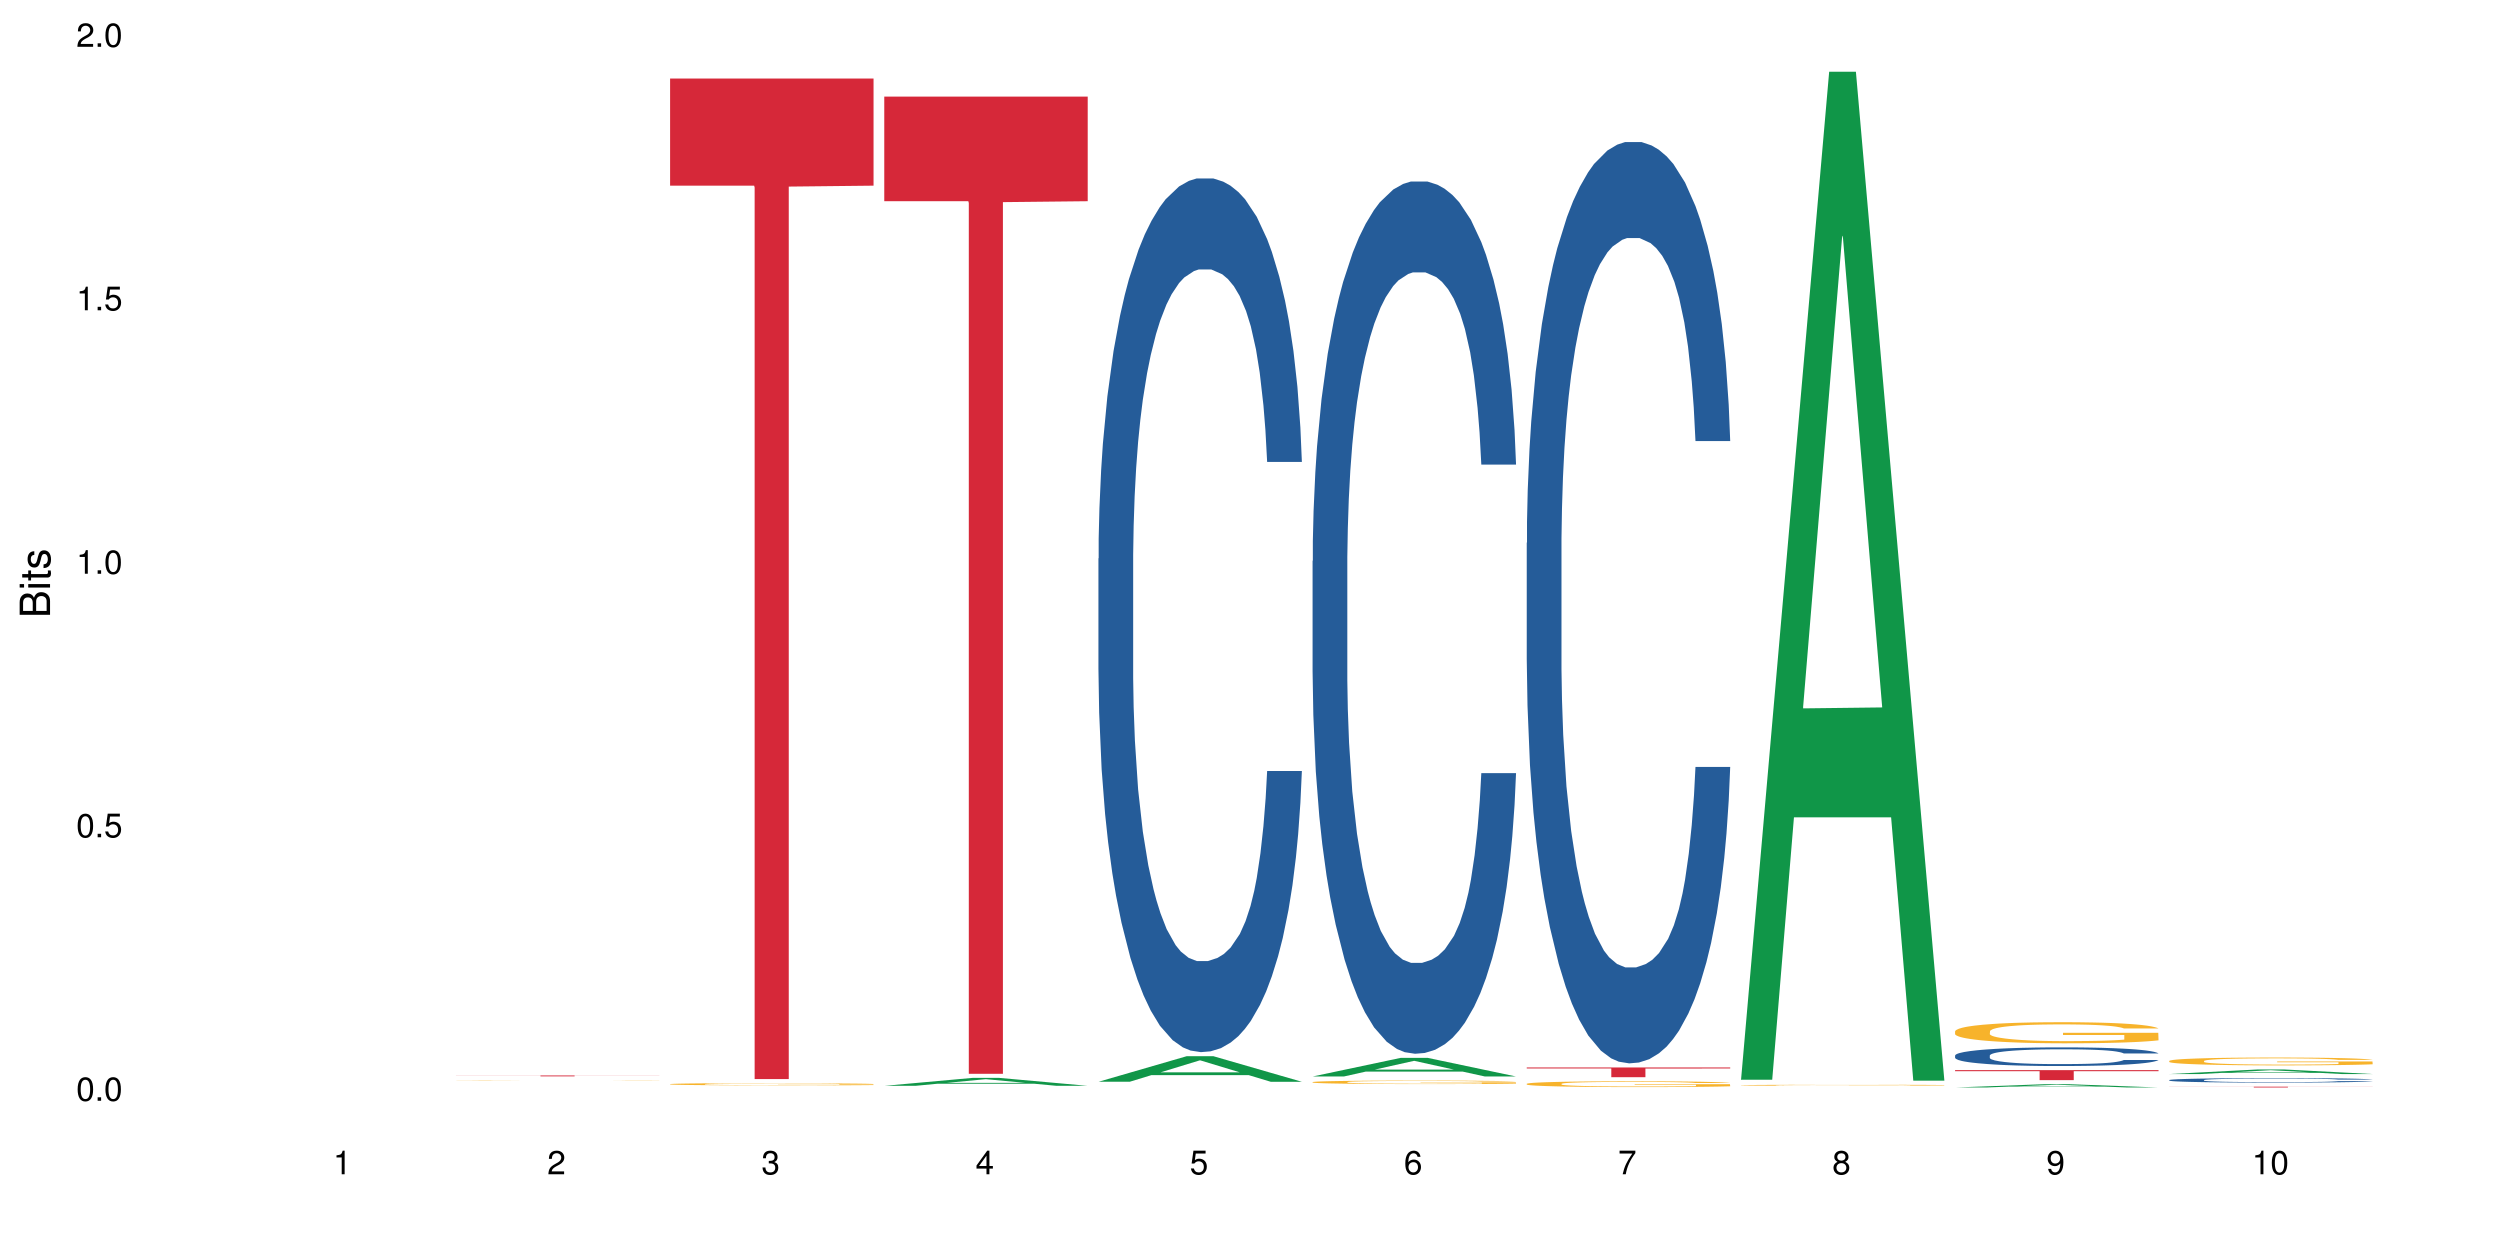 <?xml version="1.0" encoding="UTF-8"?>
<svg xmlns="http://www.w3.org/2000/svg" xmlns:xlink="http://www.w3.org/1999/xlink" width="720pt" height="360pt" viewBox="0 0 720 360" version="1.1">
<defs>
<g>
<symbol overflow="visible" id="glyph0-0">
<path style="stroke:none;" d=""/>
</symbol>
<symbol overflow="visible" id="glyph0-1">
<path style="stroke:none;" d="M 2.641 -6.797 C 2 -6.797 1.422 -6.531 1.078 -6.047 C 0.641 -5.453 0.406 -4.547 0.406 -3.297 C 0.406 -1 1.188 0.219 2.641 0.219 C 4.078 0.219 4.859 -1 4.859 -3.234 C 4.859 -4.562 4.656 -5.438 4.203 -6.047 C 3.844 -6.531 3.281 -6.797 2.641 -6.797 Z M 2.641 -6.047 C 3.547 -6.047 4 -5.125 4 -3.312 C 4 -1.375 3.562 -0.484 2.625 -0.484 C 1.734 -0.484 1.281 -1.422 1.281 -3.281 C 1.281 -5.141 1.734 -6.047 2.641 -6.047 Z M 2.641 -6.047 "/>
</symbol>
<symbol overflow="visible" id="glyph0-2">
<path style="stroke:none;" d="M 1.828 -1 L 0.828 -1 L 0.828 0 L 1.828 0 Z M 1.828 -1 "/>
</symbol>
<symbol overflow="visible" id="glyph0-3">
<path style="stroke:none;" d="M 4.562 -6.797 L 1.062 -6.797 L 0.547 -3.094 L 1.328 -3.094 C 1.719 -3.562 2.047 -3.734 2.578 -3.734 C 3.484 -3.734 4.062 -3.109 4.062 -2.094 C 4.062 -1.125 3.484 -0.531 2.578 -0.531 C 1.828 -0.531 1.375 -0.906 1.188 -1.672 L 0.328 -1.672 C 0.453 -1.109 0.547 -0.844 0.75 -0.594 C 1.125 -0.078 1.828 0.219 2.594 0.219 C 3.969 0.219 4.922 -0.781 4.922 -2.219 C 4.922 -3.562 4.031 -4.484 2.719 -4.484 C 2.25 -4.484 1.859 -4.359 1.469 -4.062 L 1.734 -5.969 L 4.562 -5.969 Z M 4.562 -6.797 "/>
</symbol>
<symbol overflow="visible" id="glyph0-4">
<path style="stroke:none;" d="M 2.484 -4.844 L 2.484 0 L 3.328 0 L 3.328 -6.797 L 2.766 -6.797 C 2.469 -5.75 2.281 -5.609 0.984 -5.453 L 0.984 -4.844 Z M 2.484 -4.844 "/>
</symbol>
<symbol overflow="visible" id="glyph0-5">
<path style="stroke:none;" d="M 4.859 -0.828 L 1.281 -0.828 C 1.359 -1.391 1.672 -1.75 2.5 -2.234 L 3.469 -2.75 C 4.406 -3.266 4.906 -3.969 4.906 -4.812 C 4.906 -5.375 4.672 -5.906 4.266 -6.266 C 3.859 -6.625 3.375 -6.797 2.719 -6.797 C 1.859 -6.797 1.219 -6.5 0.844 -5.922 C 0.609 -5.562 0.5 -5.125 0.484 -4.438 L 1.328 -4.438 C 1.359 -4.906 1.406 -5.188 1.531 -5.406 C 1.75 -5.812 2.188 -6.062 2.703 -6.062 C 3.469 -6.062 4.031 -5.516 4.031 -4.781 C 4.031 -4.25 3.719 -3.797 3.125 -3.438 L 2.234 -2.938 C 0.812 -2.141 0.406 -1.5 0.328 0 L 4.859 0 Z M 4.859 -0.828 "/>
</symbol>
<symbol overflow="visible" id="glyph0-6">
<path style="stroke:none;" d="M 2.125 -3.125 L 2.578 -3.125 C 3.516 -3.125 3.984 -2.703 3.984 -1.891 C 3.984 -1.031 3.469 -0.531 2.578 -0.531 C 1.656 -0.531 1.203 -0.984 1.156 -1.969 L 0.312 -1.969 C 0.344 -1.422 0.438 -1.078 0.609 -0.766 C 0.953 -0.109 1.625 0.219 2.547 0.219 C 3.953 0.219 4.859 -0.609 4.859 -1.906 C 4.859 -2.766 4.516 -3.25 3.703 -3.516 C 4.344 -3.766 4.656 -4.25 4.656 -4.938 C 4.656 -6.109 3.875 -6.797 2.578 -6.797 C 1.203 -6.797 0.484 -6.047 0.453 -4.609 L 1.297 -4.609 C 1.312 -5.016 1.344 -5.25 1.453 -5.453 C 1.641 -5.828 2.062 -6.062 2.594 -6.062 C 3.344 -6.062 3.797 -5.625 3.797 -4.906 C 3.797 -4.422 3.609 -4.141 3.25 -3.984 C 3.016 -3.891 2.719 -3.844 2.125 -3.844 Z M 2.125 -3.125 "/>
</symbol>
<symbol overflow="visible" id="glyph0-7">
<path style="stroke:none;" d="M 3.141 -1.625 L 3.141 0 L 3.984 0 L 3.984 -1.625 L 4.984 -1.625 L 4.984 -2.391 L 3.984 -2.391 L 3.984 -6.797 L 3.359 -6.797 L 0.266 -2.516 L 0.266 -1.625 Z M 3.141 -2.391 L 1 -2.391 L 3.141 -5.359 Z M 3.141 -2.391 "/>
</symbol>
<symbol overflow="visible" id="glyph0-8">
<path style="stroke:none;" d="M 4.781 -5.031 C 4.609 -6.141 3.891 -6.797 2.844 -6.797 C 2.094 -6.797 1.422 -6.438 1.031 -5.828 C 0.609 -5.172 0.406 -4.344 0.406 -3.094 C 0.406 -1.953 0.578 -1.234 0.984 -0.625 C 1.359 -0.078 1.953 0.219 2.703 0.219 C 3.984 0.219 4.922 -0.734 4.922 -2.078 C 4.922 -3.344 4.062 -4.234 2.844 -4.234 C 2.172 -4.234 1.641 -3.969 1.281 -3.469 C 1.281 -5.125 1.828 -6.047 2.797 -6.047 C 3.391 -6.047 3.797 -5.672 3.938 -5.031 Z M 2.734 -3.484 C 3.547 -3.484 4.062 -2.922 4.062 -2 C 4.062 -1.156 3.484 -0.531 2.703 -0.531 C 1.922 -0.531 1.328 -1.188 1.328 -2.047 C 1.328 -2.891 1.906 -3.484 2.734 -3.484 Z M 2.734 -3.484 "/>
</symbol>
<symbol overflow="visible" id="glyph0-9">
<path style="stroke:none;" d="M 4.984 -6.797 L 0.438 -6.797 L 0.438 -5.969 L 4.109 -5.969 C 2.5 -3.656 1.828 -2.234 1.328 0 L 2.219 0 C 2.594 -2.172 3.453 -4.047 4.984 -6.094 Z M 4.984 -6.797 "/>
</symbol>
<symbol overflow="visible" id="glyph0-10">
<path style="stroke:none;" d="M 3.75 -3.578 C 4.453 -4 4.688 -4.344 4.688 -4.984 C 4.688 -6.047 3.844 -6.797 2.641 -6.797 C 1.438 -6.797 0.594 -6.047 0.594 -4.984 C 0.594 -4.359 0.828 -4.016 1.516 -3.578 C 0.734 -3.203 0.359 -2.641 0.359 -1.891 C 0.359 -0.641 1.297 0.219 2.641 0.219 C 3.984 0.219 4.922 -0.641 4.922 -1.875 C 4.922 -2.641 4.531 -3.203 3.75 -3.578 Z M 2.641 -6.047 C 3.359 -6.047 3.812 -5.625 3.812 -4.969 C 3.812 -4.344 3.344 -3.922 2.641 -3.922 C 1.922 -3.922 1.453 -4.344 1.453 -4.984 C 1.453 -5.625 1.922 -6.047 2.641 -6.047 Z M 2.641 -3.203 C 3.484 -3.203 4.062 -2.672 4.062 -1.875 C 4.062 -1.062 3.484 -0.531 2.625 -0.531 C 1.797 -0.531 1.219 -1.078 1.219 -1.875 C 1.219 -2.672 1.797 -3.203 2.641 -3.203 Z M 2.641 -3.203 "/>
</symbol>
<symbol overflow="visible" id="glyph0-11">
<path style="stroke:none;" d="M 0.516 -1.547 C 0.672 -0.438 1.406 0.219 2.438 0.219 C 3.188 0.219 3.859 -0.141 4.266 -0.75 C 4.688 -1.406 4.891 -2.25 4.891 -3.484 C 4.891 -4.625 4.703 -5.359 4.312 -5.953 C 3.938 -6.5 3.344 -6.797 2.594 -6.797 C 1.297 -6.797 0.359 -5.844 0.359 -4.516 C 0.359 -3.25 1.234 -2.344 2.453 -2.344 C 3.094 -2.344 3.562 -2.578 4.016 -3.109 C 4 -1.453 3.469 -0.531 2.5 -0.531 C 1.906 -0.531 1.484 -0.906 1.359 -1.547 Z M 2.578 -6.062 C 3.375 -6.062 3.969 -5.406 3.969 -4.531 C 3.969 -3.688 3.375 -3.094 2.547 -3.094 C 1.734 -3.094 1.234 -3.672 1.234 -4.578 C 1.234 -5.438 1.797 -6.062 2.578 -6.062 Z M 2.578 -6.062 "/>
</symbol>
<symbol overflow="visible" id="glyph1-0">
<path style="stroke:none;" d=""/>
</symbol>
<symbol overflow="visible" id="glyph1-1">
<path style="stroke:none;" d="M 0 -0.953 L 0 -4.891 C 0 -5.719 -0.234 -6.344 -0.734 -6.797 C -1.188 -7.234 -1.812 -7.469 -2.5 -7.469 C -3.547 -7.469 -4.188 -7 -4.625 -5.875 C -4.984 -6.672 -5.641 -7.094 -6.531 -7.094 C -7.156 -7.094 -7.734 -6.859 -8.141 -6.391 C -8.562 -5.938 -8.75 -5.344 -8.75 -4.5 L -8.75 -0.953 Z M -4.984 -2.062 L -7.766 -2.062 L -7.766 -4.219 C -7.766 -4.844 -7.688 -5.203 -7.453 -5.5 C -7.219 -5.812 -6.859 -5.969 -6.375 -5.969 C -5.906 -5.969 -5.531 -5.812 -5.297 -5.5 C -5.062 -5.203 -4.984 -4.844 -4.984 -4.219 Z M -0.984 -2.062 L -4 -2.062 L -4 -4.781 C -4 -5.328 -3.859 -5.688 -3.578 -5.953 C -3.297 -6.219 -2.922 -6.359 -2.484 -6.359 C -2.062 -6.359 -1.688 -6.219 -1.406 -5.953 C -1.109 -5.688 -0.984 -5.328 -0.984 -4.781 Z M -0.984 -2.062 "/>
</symbol>
<symbol overflow="visible" id="glyph1-2">
<path style="stroke:none;" d="M -6.281 -1.797 L -6.281 -0.797 L 0 -0.797 L 0 -1.797 Z M -8.75 -1.797 L -8.75 -0.797 L -7.484 -0.797 L -7.484 -1.797 Z M -8.75 -1.797 "/>
</symbol>
<symbol overflow="visible" id="glyph1-3">
<path style="stroke:none;" d="M -6.281 -3.047 L -6.281 -2.016 L -8.016 -2.016 L -8.016 -1.016 L -6.281 -1.016 L -6.281 -0.172 L -5.469 -0.172 L -5.469 -1.016 L -0.719 -1.016 C -0.078 -1.016 0.281 -1.453 0.281 -2.234 C 0.281 -2.469 0.25 -2.719 0.188 -3.047 L -0.641 -3.047 C -0.609 -2.922 -0.594 -2.766 -0.594 -2.562 C -0.594 -2.141 -0.719 -2.016 -1.156 -2.016 L -5.469 -2.016 L -5.469 -3.047 Z M -6.281 -3.047 "/>
</symbol>
<symbol overflow="visible" id="glyph1-4">
<path style="stroke:none;" d="M -4.531 -5.25 C -5.766 -5.25 -6.469 -4.422 -6.469 -2.969 C -6.469 -1.516 -5.719 -0.562 -4.547 -0.562 C -3.562 -0.562 -3.094 -1.062 -2.734 -2.562 L -2.516 -3.484 C -2.344 -4.188 -2.094 -4.469 -1.625 -4.469 C -1.047 -4.469 -0.641 -3.875 -0.641 -3 C -0.641 -2.453 -0.797 -2 -1.062 -1.75 C -1.25 -1.594 -1.422 -1.531 -1.875 -1.469 L -1.875 -0.406 C -0.422 -0.453 0.281 -1.266 0.281 -2.922 C 0.281 -4.5 -0.5 -5.516 -1.719 -5.516 C -2.656 -5.516 -3.172 -4.984 -3.469 -3.734 L -3.703 -2.766 C -3.891 -1.953 -4.156 -1.609 -4.594 -1.609 C -5.172 -1.609 -5.547 -2.125 -5.547 -2.938 C -5.547 -3.75 -5.203 -4.172 -4.531 -4.203 Z M -4.531 -5.25 "/>
</symbol>
</g>
</defs>
<g id="surface111078">
<rect x="0" y="0" width="720" height="360" style="fill:rgb(100%,100%,100%);fill-opacity:1;stroke:none;"/>
<path style=" stroke:none;fill-rule:nonzero;fill:rgb(96.863%,70.196%,16.863%);fill-opacity:1;" d="M 131.309 311.203 L 131.379 311.203 L 131.664 311.199 L 132.379 311.195 L 133.309 311.191 L 134.309 311.188 L 134.953 311.184 L 136.023 311.184 L 136.953 311.18 L 139.312 311.176 L 142.312 311.172 L 145.812 311.172 L 148.457 311.168 L 175.398 311.168 L 177.254 311.172 L 181.688 311.172 L 185.117 311.18 L 186.547 311.18 L 187.762 311.184 L 188.832 311.188 L 189.477 311.191 L 189.902 311.191 L 179.398 311.191 L 178.758 311.188 L 177.684 311.184 L 176.613 311.184 L 175.539 311.18 L 171.824 311.18 L 169.68 311.176 L 153.176 311.176 L 151.172 311.18 L 149.246 311.18 L 147.102 311.184 L 145.672 311.184 L 144.887 311.188 L 143.887 311.188 L 143.172 311.191 L 142.383 311.195 L 141.957 311.195 L 141.383 311.203 L 141.312 311.219 L 141.527 311.219 L 141.957 311.223 L 142.527 311.227 L 143.387 311.23 L 144.242 311.23 L 145.742 311.234 L 147.027 311.238 L 148.031 311.238 L 149.957 311.242 L 152.602 311.242 L 154.531 311.246 L 174.039 311.246 L 175.254 311.242 L 178.828 311.242 L 180.043 311.238 L 180.043 311.219 L 162.391 311.219 L 162.391 311.211 L 189.832 311.211 L 189.902 311.242 L 188.402 311.246 L 186.547 311.246 L 184.758 311.25 L 182.902 311.25 L 180.258 311.254 L 149.457 311.254 L 146.602 311.25 L 144.742 311.25 L 142.812 311.246 L 140.883 311.246 L 139.168 311.242 L 138.027 311.242 L 136.883 311.238 L 135.668 311.238 L 134.523 311.234 L 133.668 311.23 L 132.879 311.23 L 131.738 311.223 L 131.453 311.219 L 131.309 311.219 Z M 131.309 311.203 "/>
<path style=" stroke:none;fill-rule:nonzero;fill:rgb(83.922%,15.686%,22.353%);fill-opacity:1;" d="M 131.309 309.734 L 189.902 309.734 L 189.902 309.762 L 165.484 309.762 L 165.484 309.992 L 155.656 309.992 L 155.656 309.762 L 131.309 309.762 Z M 131.309 309.734 "/>
<path style=" stroke:none;fill-rule:nonzero;fill:rgb(96.863%,70.196%,16.863%);fill-opacity:1;" d="M 192.988 312.219 L 193.059 312.219 L 193.059 312.207 L 193.344 312.18 L 194.059 312.145 L 194.988 312.113 L 195.988 312.09 L 196.633 312.078 L 197.703 312.059 L 198.633 312.047 L 200.992 312.02 L 203.992 311.996 L 205.637 311.984 L 207.492 311.973 L 210.137 311.961 L 211.352 311.957 L 215.066 311.949 L 219.285 311.941 L 226.074 311.941 L 229.004 311.945 L 233.004 311.949 L 235.289 311.957 L 237.078 311.961 L 238.934 311.969 L 241.223 311.98 L 243.367 311.996 L 246.797 312.027 L 248.223 312.047 L 249.438 312.066 L 250.512 312.094 L 251.152 312.113 L 251.582 312.133 L 241.648 312.133 L 241.078 312.113 L 240.434 312.098 L 239.363 312.078 L 238.293 312.062 L 237.219 312.051 L 235.219 312.039 L 233.504 312.027 L 231.359 312.02 L 229.289 312.016 L 226.93 312.012 L 225.5 312.008 L 221.715 312.008 L 218.285 312.012 L 216.281 312.02 L 214.855 312.023 L 212.852 312.031 L 211.637 312.039 L 210.922 312.043 L 208.781 312.062 L 207.352 312.078 L 206.566 312.09 L 205.562 312.109 L 204.852 312.125 L 204.062 312.148 L 203.637 312.164 L 203.062 312.203 L 202.992 312.312 L 203.207 312.332 L 203.637 312.359 L 204.207 312.379 L 205.062 312.402 L 205.922 312.418 L 207.422 312.441 L 208.707 312.457 L 209.707 312.469 L 211.637 312.484 L 212.426 312.488 L 214.281 312.5 L 216.211 312.508 L 218.57 312.516 L 220.355 312.52 L 231.145 312.52 L 233.863 312.512 L 235.719 312.508 L 236.934 312.504 L 238.434 312.496 L 239.508 312.492 L 240.508 312.484 L 241.723 312.477 L 241.723 312.332 L 224.07 312.332 L 224.07 312.266 L 251.512 312.266 L 251.582 312.496 L 250.082 312.512 L 248.223 312.527 L 246.438 312.539 L 244.578 312.551 L 241.938 312.562 L 239.793 312.57 L 236.504 312.578 L 233.504 312.582 L 230.359 312.586 L 227.574 312.59 L 224.285 312.59 L 221.355 312.586 L 218.211 312.582 L 215.711 312.578 L 213.426 312.574 L 211.137 312.566 L 208.281 312.555 L 206.422 312.543 L 204.492 312.531 L 202.562 312.516 L 200.848 312.5 L 199.703 312.488 L 198.562 312.473 L 197.348 312.457 L 196.203 312.434 L 195.348 312.418 L 194.559 312.395 L 193.988 312.379 L 193.418 312.352 L 193.129 312.328 L 192.988 312.312 Z M 192.988 312.219 "/>
<path style=" stroke:none;fill-rule:nonzero;fill:rgb(83.922%,15.686%,22.353%);fill-opacity:1;" d="M 192.988 22.625 L 251.582 22.625 L 251.582 53.469 L 227.164 53.738 L 227.164 310.766 L 217.336 310.766 L 217.336 54.012 L 217.195 53.469 L 192.988 53.469 Z M 192.988 22.625 "/>
<path style=" stroke:none;fill-rule:nonzero;fill:rgb(6.275%,58.824%,28.235%);fill-opacity:1;" d="M 254.668 312.715 L 254.73 312.715 L 280.082 310.434 L 287.781 310.434 L 313.262 312.719 L 304.309 312.719 L 297.926 312.121 L 269.941 312.121 L 263.68 312.715 L 254.668 312.715 L 272.633 311.875 L 295.359 311.875 L 284.027 310.809 L 283.902 310.805 L 283.777 310.812 L 272.57 311.875 L 272.633 311.875 Z M 254.668 312.715 "/>
<path style=" stroke:none;fill-rule:nonzero;fill:rgb(83.922%,15.686%,22.353%);fill-opacity:1;" d="M 254.668 27.824 L 313.262 27.824 L 313.262 57.949 L 288.84 58.215 L 288.84 309.258 L 279.016 309.258 L 279.016 58.477 L 278.875 57.949 L 254.668 57.949 Z M 254.668 27.824 "/>
<path style=" stroke:none;fill-rule:nonzero;fill:rgb(6.275%,58.824%,28.235%);fill-opacity:1;" d="M 316.348 311.547 L 316.41 311.539 L 341.762 304.188 L 349.461 304.188 L 374.941 311.555 L 365.988 311.555 L 359.605 309.633 L 331.621 309.633 L 325.359 311.547 L 316.348 311.547 L 334.312 308.836 L 357.039 308.828 L 345.707 305.391 L 345.582 305.387 L 345.457 305.406 L 334.25 308.828 L 334.312 308.836 Z M 316.348 311.547 "/>
<path style=" stroke:none;fill-rule:nonzero;fill:rgb(14.51%,36.078%,60%);fill-opacity:1;" d="M 316.348 160.875 L 316.418 160.645 L 316.418 155.125 L 316.633 146.383 L 317.133 135.344 L 317.633 127.754 L 318.918 114.184 L 320.703 101.074 L 322.562 90.953 L 323.922 84.973 L 325.137 80.375 L 327.922 71.863 L 329.707 67.492 L 331.637 63.582 L 333.996 59.672 L 335.711 57.375 L 339.57 53.695 L 342.43 52.082 L 344.645 51.395 L 349.43 51.395 L 352.289 52.312 L 354.363 53.465 L 356.648 55.305 L 358.578 57.375 L 361.938 62.434 L 364.938 68.875 L 366.293 72.555 L 368.438 79.684 L 370.082 86.582 L 371.227 92.562 L 372.512 101.074 L 373.656 111.422 L 374.512 123.152 L 374.941 133.043 L 364.938 133.043 L 364.438 123.844 L 363.867 116.715 L 362.793 107.285 L 361.723 100.613 L 360.223 93.945 L 358.863 89.574 L 357.004 85.203 L 355.363 82.445 L 353.648 80.375 L 352.004 78.992 L 348.859 77.613 L 345.215 77.613 L 343.855 78.074 L 341.07 79.914 L 339.57 81.523 L 337.426 84.742 L 335.926 87.734 L 334.141 92.332 L 332.926 96.242 L 331.422 102.223 L 330.352 107.512 L 329.137 115.102 L 328.422 120.855 L 327.777 127.293 L 327.207 134.883 L 326.777 142.934 L 326.492 151.445 L 326.352 159.723 L 326.352 195.375 L 326.492 203.652 L 326.852 213.312 L 327.777 227.344 L 329.137 239.535 L 330.707 249.195 L 332.211 256.094 L 333.066 259.312 L 334.211 262.992 L 335.996 267.594 L 338.57 272.195 L 340.07 274.035 L 342.355 275.875 L 344.715 276.793 L 347.859 276.793 L 350.645 275.875 L 352.504 274.723 L 354.434 272.883 L 357.078 268.973 L 358.719 265.293 L 360.148 260.926 L 361.223 256.555 L 361.938 252.875 L 363.008 245.742 L 363.867 237.922 L 364.508 229.875 L 364.938 222.055 L 374.941 222.055 L 374.512 231.254 L 373.871 240.223 L 373.227 246.895 L 372.227 254.945 L 371.082 262.074 L 369.438 270.125 L 368.082 275.414 L 366.293 281.164 L 364.652 285.535 L 362.863 289.445 L 360.223 294.043 L 358.508 296.344 L 356.648 298.414 L 354.434 300.254 L 351.645 301.863 L 348.645 302.785 L 345.859 303.016 L 342.855 302.555 L 340.641 301.633 L 337.711 299.562 L 334.066 295.426 L 331.422 291.055 L 329.352 286.684 L 327.566 282.082 L 325.562 275.875 L 322.992 265.754 L 321.418 257.934 L 320.348 251.492 L 319.133 242.523 L 318.273 234.473 L 317.273 221.594 L 316.559 205.266 L 316.348 192.613 Z M 316.348 160.875 "/>
<path style=" stroke:none;fill-rule:nonzero;fill:rgb(6.275%,58.824%,28.235%);fill-opacity:1;" d="M 378.023 310.027 L 378.086 310.02 L 403.441 304.66 L 411.141 304.66 L 436.621 310.031 L 427.668 310.031 L 421.281 308.629 L 393.301 308.629 L 387.039 310.027 L 378.023 310.027 L 395.992 308.051 L 418.715 308.043 L 407.387 305.539 L 407.262 305.531 L 407.137 305.547 L 395.93 308.043 L 395.992 308.051 Z M 378.023 310.027 "/>
<path style=" stroke:none;fill-rule:nonzero;fill:rgb(14.51%,36.078%,60%);fill-opacity:1;" d="M 378.023 161.582 L 378.098 161.352 L 378.098 155.84 L 378.312 147.113 L 378.812 136.094 L 379.312 128.516 L 380.598 114.969 L 382.383 101.879 L 384.242 91.777 L 385.602 85.805 L 386.812 81.215 L 389.602 72.719 L 391.387 68.355 L 393.316 64.453 L 395.676 60.547 L 397.391 58.254 L 401.25 54.578 L 404.105 52.973 L 406.324 52.281 L 411.109 52.281 L 413.969 53.199 L 416.039 54.348 L 418.328 56.184 L 420.258 58.254 L 423.613 63.305 L 426.617 69.734 L 427.973 73.406 L 430.117 80.523 L 431.762 87.414 L 432.906 93.383 L 434.191 101.879 L 435.336 112.211 L 436.191 123.922 L 436.621 133.797 L 426.617 133.797 L 426.117 124.613 L 425.543 117.492 L 424.473 108.078 L 423.402 101.422 L 421.898 94.762 L 420.543 90.398 L 418.684 86.035 L 417.039 83.281 L 415.324 81.215 L 413.684 79.836 L 410.539 78.457 L 406.895 78.457 L 405.535 78.918 L 402.75 80.754 L 401.25 82.363 L 399.105 85.578 L 397.605 88.562 L 395.816 93.152 L 394.602 97.059 L 393.102 103.027 L 392.031 108.309 L 390.816 115.887 L 390.102 121.625 L 389.457 128.055 L 388.887 135.633 L 388.457 143.672 L 388.172 152.168 L 388.027 160.434 L 388.027 196.023 L 388.172 204.289 L 388.531 213.934 L 389.457 227.941 L 390.816 240.109 L 392.387 249.754 L 393.891 256.645 L 394.746 259.855 L 395.891 263.531 L 397.676 268.125 L 400.25 272.715 L 401.75 274.555 L 404.035 276.391 L 406.395 277.309 L 409.539 277.309 L 412.324 276.391 L 414.184 275.242 L 416.113 273.406 L 418.758 269.5 L 420.398 265.828 L 421.828 261.465 L 422.902 257.102 L 423.613 253.43 L 424.688 246.309 L 425.543 238.504 L 426.188 230.465 L 426.617 222.66 L 436.621 222.66 L 436.191 231.844 L 435.547 240.801 L 434.906 247.457 L 433.906 255.496 L 432.762 262.613 L 431.117 270.648 L 429.762 275.93 L 427.973 281.672 L 426.332 286.035 L 424.543 289.938 L 421.898 294.531 L 420.184 296.824 L 418.328 298.891 L 416.113 300.73 L 413.324 302.336 L 410.324 303.254 L 407.539 303.484 L 404.535 303.027 L 402.32 302.105 L 399.391 300.039 L 395.746 295.906 L 393.102 291.543 L 391.031 287.184 L 389.242 282.59 L 387.242 276.391 L 384.672 266.285 L 383.098 258.48 L 382.027 252.051 L 380.812 243.094 L 379.953 235.059 L 378.953 222.199 L 378.238 205.898 L 378.023 193.27 Z M 378.023 161.582 "/>
<path style=" stroke:none;fill-rule:nonzero;fill:rgb(96.863%,70.196%,16.863%);fill-opacity:1;" d="M 378.023 311.637 L 378.098 311.637 L 378.098 311.617 L 378.383 311.578 L 379.098 311.52 L 380.027 311.473 L 381.027 311.438 L 381.668 311.418 L 382.742 311.391 L 383.672 311.371 L 386.027 311.328 L 389.031 311.289 L 390.672 311.273 L 392.531 311.258 L 395.176 311.238 L 396.391 311.234 L 400.105 311.219 L 404.32 311.211 L 408.965 311.207 L 411.109 311.207 L 414.039 311.211 L 418.043 311.223 L 420.328 311.23 L 422.113 311.238 L 423.973 311.25 L 426.258 311.27 L 428.402 311.293 L 430.117 311.312 L 431.832 311.34 L 433.262 311.371 L 434.477 311.402 L 435.547 311.441 L 436.191 311.473 L 436.621 311.508 L 426.688 311.508 L 426.117 311.473 L 425.473 311.449 L 424.402 311.418 L 423.328 311.398 L 422.258 311.379 L 420.258 311.355 L 418.543 311.34 L 416.398 311.328 L 414.324 311.32 L 411.969 311.312 L 406.75 311.312 L 403.32 311.32 L 401.32 311.324 L 399.891 311.332 L 397.891 311.348 L 396.676 311.359 L 395.961 311.367 L 393.816 311.395 L 392.387 311.418 L 391.602 311.438 L 390.602 311.465 L 389.887 311.488 L 389.102 311.527 L 388.672 311.555 L 388.102 311.617 L 388.027 311.781 L 388.242 311.816 L 388.672 311.855 L 389.242 311.887 L 390.102 311.922 L 390.961 311.949 L 392.461 311.984 L 393.746 312.008 L 394.746 312.023 L 396.676 312.051 L 397.461 312.059 L 399.32 312.074 L 401.25 312.086 L 403.605 312.098 L 405.395 312.105 L 408.25 312.109 L 411.895 312.109 L 416.184 312.102 L 418.898 312.098 L 420.758 312.09 L 421.973 312.082 L 423.473 312.07 L 424.543 312.062 L 425.543 312.055 L 426.758 312.039 L 426.758 311.816 L 409.109 311.816 L 409.109 311.715 L 436.551 311.711 L 436.621 312.07 L 435.121 312.098 L 433.262 312.121 L 431.477 312.141 L 429.617 312.156 L 426.973 312.172 L 424.828 312.184 L 421.543 312.195 L 418.543 312.203 L 415.398 312.211 L 412.609 312.211 L 409.324 312.215 L 406.395 312.211 L 403.25 312.207 L 400.75 312.199 L 398.461 312.191 L 396.176 312.18 L 393.316 312.16 L 391.461 312.145 L 389.531 312.125 L 387.602 312.102 L 385.887 312.074 L 383.598 312.035 L 382.383 312.008 L 381.242 311.977 L 380.383 311.945 L 379.598 311.914 L 379.027 311.883 L 378.453 311.844 L 378.168 311.809 L 378.023 311.781 Z M 378.023 311.637 "/>
<path style=" stroke:none;fill-rule:nonzero;fill:rgb(14.51%,36.078%,60%);fill-opacity:1;" d="M 439.703 156.367 L 439.777 156.125 L 439.777 150.305 L 439.988 141.086 L 440.492 129.445 L 440.992 121.441 L 442.277 107.133 L 444.062 93.309 L 445.922 82.637 L 447.277 76.332 L 448.492 71.48 L 451.281 62.508 L 453.066 57.898 L 454.996 53.777 L 457.355 49.652 L 459.07 47.227 L 462.93 43.348 L 465.785 41.648 L 468 40.922 L 472.789 40.922 L 475.648 41.891 L 477.719 43.105 L 480.008 45.043 L 481.938 47.227 L 485.293 52.562 L 488.297 59.355 L 489.652 63.234 L 491.797 70.754 L 493.441 78.027 L 494.582 84.336 L 495.871 93.309 L 497.012 104.223 L 497.871 116.59 L 498.301 127.02 L 488.297 127.02 L 487.797 117.32 L 487.223 109.801 L 486.152 99.855 L 485.078 92.824 L 483.578 85.789 L 482.223 81.184 L 480.363 76.574 L 478.719 73.664 L 477.004 71.48 L 475.363 70.023 L 472.219 68.57 L 468.574 68.57 L 467.215 69.055 L 464.43 70.996 L 462.93 72.691 L 460.785 76.09 L 459.285 79.242 L 457.496 84.094 L 456.281 88.215 L 454.781 94.52 L 453.711 100.098 L 452.496 108.102 L 451.781 114.168 L 451.137 120.957 L 450.566 128.961 L 450.137 137.449 L 449.852 146.422 L 449.707 155.152 L 449.707 192.746 L 449.852 201.477 L 450.207 211.664 L 451.137 226.457 L 452.496 239.312 L 454.066 249.5 L 455.566 256.773 L 456.426 260.172 L 457.57 264.051 L 459.355 268.902 L 461.926 273.754 L 463.43 275.691 L 465.715 277.633 L 468.074 278.602 L 471.219 278.602 L 474.004 277.633 L 475.863 276.422 L 477.793 274.48 L 480.434 270.355 L 482.078 266.477 L 483.508 261.867 L 484.578 257.262 L 485.293 253.379 L 486.367 245.859 L 487.223 237.613 L 487.867 229.125 L 488.297 220.879 L 498.301 220.879 L 497.871 230.582 L 497.227 240.039 L 496.586 247.074 L 495.586 255.562 L 494.441 263.082 L 492.797 271.57 L 491.441 277.148 L 489.652 283.211 L 488.008 287.82 L 486.223 291.941 L 483.578 296.793 L 481.863 299.219 L 480.008 301.402 L 477.793 303.34 L 475.004 305.039 L 472.004 306.008 L 469.215 306.25 L 466.215 305.766 L 464 304.797 L 461.07 302.613 L 457.426 298.246 L 454.781 293.641 L 452.711 289.031 L 450.922 284.18 L 448.922 277.633 L 446.352 266.961 L 444.777 258.715 L 443.707 251.926 L 442.492 242.465 L 441.633 233.977 L 440.633 220.395 L 439.918 203.176 L 439.703 189.836 Z M 439.703 156.367 "/>
<path style=" stroke:none;fill-rule:nonzero;fill:rgb(96.863%,70.196%,16.863%);fill-opacity:1;" d="M 439.703 312.125 L 439.777 312.125 L 439.777 312.094 L 440.062 312.027 L 440.777 311.93 L 441.707 311.852 L 442.707 311.793 L 443.348 311.762 L 444.422 311.715 L 445.348 311.68 L 447.707 311.613 L 450.707 311.547 L 452.352 311.52 L 454.211 311.496 L 456.855 311.465 L 458.07 311.453 L 461.785 311.43 L 466 311.414 L 470.645 311.41 L 472.789 311.414 L 475.719 311.418 L 479.719 311.434 L 482.008 311.449 L 483.793 311.465 L 485.652 311.484 L 487.938 311.516 L 490.082 311.551 L 491.797 311.59 L 493.512 311.637 L 494.941 311.684 L 496.156 311.738 L 497.227 311.801 L 497.871 311.855 L 498.301 311.91 L 488.367 311.91 L 487.797 311.855 L 487.152 311.812 L 486.082 311.762 L 485.008 311.727 L 483.938 311.699 L 481.938 311.656 L 480.223 311.633 L 478.078 311.613 L 476.004 311.598 L 473.648 311.59 L 472.219 311.586 L 468.43 311.586 L 465 311.598 L 463 311.609 L 461.57 311.621 L 459.57 311.645 L 458.355 311.664 L 457.641 311.676 L 455.496 311.723 L 454.066 311.766 L 453.281 311.793 L 452.281 311.84 L 451.566 311.879 L 450.781 311.941 L 450.352 311.988 L 449.781 312.09 L 449.707 312.367 L 449.922 312.426 L 450.352 312.488 L 450.922 312.543 L 451.781 312.602 L 452.637 312.645 L 454.141 312.703 L 455.426 312.742 L 456.426 312.77 L 458.355 312.809 L 459.141 312.824 L 461 312.852 L 462.93 312.871 L 465.285 312.891 L 467.074 312.898 L 469.93 312.906 L 473.574 312.906 L 477.863 312.898 L 480.578 312.887 L 482.438 312.875 L 483.652 312.863 L 485.152 312.848 L 486.223 312.832 L 487.223 312.816 L 488.438 312.789 L 488.438 312.426 L 470.789 312.422 L 470.789 312.25 L 498.227 312.25 L 498.301 312.848 L 496.801 312.887 L 494.941 312.93 L 493.156 312.957 L 491.297 312.984 L 488.652 313.012 L 486.508 313.031 L 483.223 313.055 L 480.223 313.066 L 477.078 313.074 L 474.289 313.082 L 471.004 313.082 L 468.074 313.078 L 464.93 313.07 L 462.43 313.059 L 460.141 313.043 L 457.855 313.023 L 454.996 312.992 L 453.137 312.965 L 451.211 312.934 L 449.281 312.895 L 447.566 312.852 L 446.422 312.82 L 445.277 312.785 L 444.062 312.738 L 442.922 312.688 L 442.062 312.641 L 441.277 312.586 L 440.703 312.535 L 440.133 312.469 L 439.848 312.41 L 439.703 312.363 Z M 439.703 312.125 "/>
<path style=" stroke:none;fill-rule:nonzero;fill:rgb(83.922%,15.686%,22.353%);fill-opacity:1;" d="M 439.703 307.426 L 498.301 307.426 L 498.301 307.727 L 473.879 307.73 L 473.879 310.234 L 464.055 310.234 L 464.055 307.73 L 463.91 307.727 L 439.703 307.727 Z M 439.703 307.426 "/>
<path style=" stroke:none;fill-rule:nonzero;fill:rgb(6.275%,58.824%,28.235%);fill-opacity:1;" d="M 501.383 310.965 L 501.445 310.695 L 526.801 20.664 L 534.5 20.664 L 559.98 311.238 L 551.027 311.238 L 544.641 235.391 L 516.66 235.391 L 510.398 310.965 L 501.383 310.965 L 519.352 204.012 L 542.074 203.738 L 530.742 68.137 L 530.617 67.863 L 530.492 68.684 L 519.289 203.738 L 519.352 204.012 Z M 501.383 310.965 "/>
<path style=" stroke:none;fill-rule:nonzero;fill:rgb(96.863%,70.196%,16.863%);fill-opacity:1;" d="M 501.383 312.539 L 501.453 312.539 L 501.453 312.535 L 501.742 312.523 L 502.457 312.504 L 503.383 312.492 L 504.383 312.48 L 505.027 312.477 L 506.102 312.469 L 507.027 312.461 L 509.387 312.449 L 512.387 312.438 L 514.031 312.434 L 515.891 312.43 L 518.535 312.426 L 519.75 312.422 L 523.465 312.418 L 527.68 312.414 L 537.398 312.414 L 541.398 312.418 L 543.688 312.422 L 545.473 312.426 L 547.332 312.426 L 549.617 312.434 L 551.762 312.438 L 555.191 312.453 L 556.621 312.461 L 557.836 312.473 L 558.906 312.484 L 559.551 312.492 L 559.98 312.5 L 550.047 312.5 L 549.473 312.492 L 548.832 312.484 L 547.758 312.477 L 546.688 312.469 L 545.617 312.465 L 543.613 312.457 L 541.898 312.453 L 539.758 312.449 L 537.684 312.445 L 526.68 312.445 L 524.68 312.449 L 523.25 312.449 L 521.25 312.457 L 520.035 312.457 L 519.32 312.461 L 517.176 312.469 L 515.746 312.477 L 514.961 312.48 L 513.961 312.488 L 513.246 312.496 L 512.461 312.508 L 512.031 312.516 L 511.461 312.535 L 511.387 312.582 L 511.602 312.59 L 512.031 312.602 L 512.602 312.613 L 513.461 312.621 L 514.316 312.629 L 515.816 312.641 L 517.105 312.648 L 518.105 312.652 L 520.035 312.66 L 520.82 312.66 L 522.68 312.668 L 524.605 312.672 L 526.965 312.672 L 528.75 312.676 L 539.543 312.676 L 542.258 312.672 L 544.113 312.672 L 545.328 312.668 L 546.832 312.664 L 547.902 312.664 L 548.902 312.66 L 550.117 312.656 L 550.117 312.59 L 532.469 312.59 L 532.469 312.562 L 559.906 312.562 L 559.98 312.664 L 558.477 312.672 L 556.621 312.68 L 554.832 312.684 L 552.977 312.691 L 550.332 312.695 L 548.188 312.699 L 544.902 312.703 L 541.898 312.703 L 538.754 312.707 L 529.754 312.707 L 526.609 312.703 L 524.105 312.703 L 519.535 312.695 L 516.676 312.691 L 514.816 312.688 L 512.887 312.68 L 510.957 312.676 L 509.242 312.668 L 508.102 312.66 L 506.957 312.656 L 505.742 312.648 L 504.598 312.637 L 503.742 312.629 L 502.957 312.621 L 502.383 312.609 L 501.812 312.598 L 501.527 312.59 L 501.383 312.582 Z M 501.383 312.539 "/>
<path style=" stroke:none;fill-rule:nonzero;fill:rgb(6.275%,58.824%,28.235%);fill-opacity:1;" d="M 563.062 313.195 L 563.125 313.195 L 588.48 312.258 L 596.18 312.258 L 621.656 313.195 L 612.707 313.195 L 606.32 312.949 L 578.336 312.949 L 572.078 313.195 L 563.062 313.195 L 581.031 312.852 L 603.754 312.848 L 592.422 312.41 L 592.297 312.41 L 592.172 312.414 L 580.965 312.848 L 581.031 312.852 Z M 563.062 313.195 "/>
<path style=" stroke:none;fill-rule:nonzero;fill:rgb(14.51%,36.078%,60%);fill-opacity:1;" d="M 563.062 303.984 L 563.133 303.977 L 563.133 303.859 L 563.348 303.672 L 563.848 303.438 L 564.348 303.277 L 565.637 302.984 L 567.422 302.707 L 569.281 302.492 L 570.637 302.363 L 571.852 302.266 L 574.641 302.082 L 576.426 301.988 L 578.355 301.906 L 580.711 301.824 L 582.426 301.773 L 586.285 301.695 L 589.145 301.66 L 591.359 301.645 L 596.148 301.645 L 599.004 301.664 L 601.078 301.691 L 603.363 301.73 L 605.293 301.773 L 608.652 301.883 L 611.652 302.02 L 613.012 302.098 L 615.156 302.25 L 616.797 302.398 L 617.941 302.523 L 619.227 302.707 L 620.371 302.926 L 621.23 303.176 L 621.656 303.391 L 611.652 303.391 L 611.152 303.191 L 610.582 303.039 L 609.512 302.84 L 608.438 302.695 L 606.938 302.555 L 605.578 302.461 L 603.723 302.367 L 602.078 302.309 L 600.363 302.266 L 598.719 302.234 L 595.574 302.207 L 591.93 302.207 L 590.574 302.215 L 587.785 302.254 L 586.285 302.289 L 584.145 302.359 L 582.641 302.422 L 580.855 302.52 L 579.641 302.602 L 578.141 302.73 L 577.066 302.844 L 575.855 303.004 L 575.141 303.129 L 574.496 303.266 L 573.926 303.43 L 573.496 303.602 L 573.211 303.781 L 573.066 303.957 L 573.066 304.719 L 573.211 304.895 L 573.566 305.102 L 574.496 305.402 L 575.855 305.66 L 577.426 305.867 L 578.926 306.016 L 579.785 306.082 L 580.926 306.164 L 582.715 306.262 L 585.285 306.359 L 586.785 306.398 L 589.074 306.438 L 591.43 306.457 L 594.574 306.457 L 597.363 306.438 L 599.219 306.414 L 601.148 306.375 L 603.793 306.289 L 605.438 306.211 L 606.867 306.117 L 607.938 306.023 L 608.652 305.945 L 609.723 305.793 L 610.582 305.629 L 611.227 305.457 L 611.652 305.289 L 621.656 305.289 L 621.23 305.484 L 620.586 305.676 L 619.941 305.82 L 618.941 305.992 L 617.801 306.145 L 616.156 306.316 L 614.797 306.426 L 613.012 306.551 L 611.367 306.645 L 609.582 306.727 L 606.938 306.824 L 605.223 306.875 L 603.363 306.918 L 601.148 306.957 L 598.363 306.992 L 595.363 307.012 L 592.574 307.016 L 589.574 307.008 L 587.359 306.988 L 584.43 306.941 L 580.785 306.855 L 578.141 306.762 L 576.066 306.668 L 574.281 306.57 L 572.281 306.438 L 569.707 306.223 L 568.137 306.055 L 567.062 305.918 L 565.848 305.727 L 564.992 305.555 L 563.992 305.277 L 563.277 304.93 L 563.062 304.66 Z M 563.062 303.984 "/>
<path style=" stroke:none;fill-rule:nonzero;fill:rgb(96.863%,70.196%,16.863%);fill-opacity:1;" d="M 563.062 296.996 L 563.133 296.992 L 563.133 296.879 L 563.422 296.629 L 564.133 296.285 L 565.062 296.004 L 566.062 295.781 L 566.707 295.664 L 567.777 295.5 L 568.707 295.375 L 571.066 295.125 L 574.066 294.895 L 575.711 294.793 L 577.57 294.699 L 580.211 294.594 L 581.426 294.555 L 585.145 294.465 L 589.359 294.41 L 594.004 294.395 L 596.148 294.398 L 599.078 294.422 L 603.078 294.484 L 605.367 294.539 L 607.152 294.594 L 609.012 294.664 L 611.297 294.777 L 613.441 294.91 L 615.156 295.043 L 616.871 295.211 L 618.301 295.387 L 619.516 295.582 L 620.586 295.816 L 621.23 296.008 L 621.656 296.203 L 611.727 296.203 L 611.152 296.008 L 610.512 295.859 L 609.438 295.676 L 608.367 295.543 L 607.293 295.438 L 605.293 295.293 L 603.578 295.203 L 601.434 295.125 L 599.363 295.078 L 597.004 295.043 L 595.574 295.031 L 591.789 295.031 L 588.359 295.07 L 586.359 295.117 L 584.93 295.16 L 582.93 295.242 L 581.715 295.309 L 581 295.355 L 578.855 295.527 L 577.426 295.68 L 576.641 295.785 L 575.641 295.953 L 574.926 296.102 L 574.137 296.324 L 573.711 296.492 L 573.137 296.871 L 573.066 297.867 L 573.281 298.078 L 573.711 298.309 L 574.281 298.508 L 575.141 298.719 L 575.996 298.879 L 577.496 299.094 L 578.785 299.238 L 579.785 299.332 L 581.715 299.484 L 582.5 299.535 L 584.355 299.633 L 586.285 299.711 L 588.645 299.777 L 590.43 299.812 L 593.289 299.84 L 596.934 299.84 L 601.223 299.805 L 603.938 299.762 L 605.793 299.715 L 607.008 299.676 L 608.508 299.617 L 609.582 299.562 L 610.582 299.5 L 611.797 299.406 L 611.797 298.078 L 594.148 298.074 L 594.148 297.453 L 621.586 297.445 L 621.656 299.617 L 620.156 299.766 L 618.301 299.91 L 616.512 300.023 L 614.656 300.117 L 612.012 300.223 L 609.867 300.289 L 606.582 300.367 L 603.578 300.414 L 600.434 300.449 L 597.648 300.465 L 594.359 300.473 L 591.43 300.461 L 588.289 300.426 L 585.785 300.383 L 583.5 300.328 L 581.211 300.254 L 578.355 300.137 L 576.496 300.043 L 574.566 299.926 L 572.637 299.789 L 570.922 299.641 L 569.781 299.523 L 568.637 299.391 L 567.422 299.223 L 566.277 299.035 L 565.422 298.863 L 564.633 298.668 L 564.062 298.484 L 563.492 298.234 L 563.207 298.035 L 563.062 297.863 Z M 563.062 296.996 "/>
<path style=" stroke:none;fill-rule:nonzero;fill:rgb(83.922%,15.686%,22.353%);fill-opacity:1;" d="M 563.062 308.191 L 621.656 308.191 L 621.656 308.5 L 597.238 308.504 L 597.238 311.082 L 587.41 311.082 L 587.41 308.508 L 587.27 308.5 L 563.062 308.5 Z M 563.062 308.191 "/>
<path style=" stroke:none;fill-rule:nonzero;fill:rgb(6.275%,58.824%,28.235%);fill-opacity:1;" d="M 624.742 309.324 L 624.805 309.32 L 650.156 308.008 L 657.859 308.008 L 683.336 309.324 L 674.387 309.324 L 668 308.98 L 640.016 308.98 L 633.758 309.324 L 624.742 309.324 L 642.707 308.836 L 665.434 308.836 L 654.102 308.223 L 653.977 308.219 L 653.852 308.223 L 642.645 308.836 L 642.707 308.836 Z M 624.742 309.324 "/>
<path style=" stroke:none;fill-rule:nonzero;fill:rgb(14.51%,36.078%,60%);fill-opacity:1;" d="M 624.742 311.059 L 624.812 311.059 L 624.812 311.031 L 625.027 310.984 L 625.527 310.93 L 626.027 310.891 L 627.312 310.82 L 629.102 310.754 L 630.957 310.703 L 632.316 310.672 L 633.531 310.648 L 636.316 310.605 L 638.105 310.582 L 640.035 310.562 L 642.391 310.543 L 644.105 310.531 L 647.965 310.512 L 650.824 310.504 L 653.039 310.5 L 657.828 310.5 L 660.684 310.504 L 662.758 310.508 L 665.043 310.52 L 666.973 310.531 L 670.332 310.555 L 673.332 310.59 L 674.691 310.605 L 676.836 310.645 L 678.477 310.68 L 679.621 310.711 L 680.906 310.754 L 682.051 310.805 L 682.91 310.867 L 683.336 310.918 L 673.332 310.918 L 672.832 310.871 L 672.262 310.832 L 671.188 310.785 L 670.117 310.75 L 668.617 310.719 L 667.258 310.695 L 665.402 310.672 L 663.758 310.656 L 662.043 310.648 L 660.398 310.641 L 657.254 310.633 L 653.609 310.633 L 652.254 310.637 L 649.465 310.645 L 647.965 310.652 L 645.82 310.668 L 644.32 310.684 L 642.535 310.707 L 641.32 310.73 L 639.82 310.758 L 638.746 310.785 L 637.531 310.824 L 636.816 310.855 L 636.176 310.887 L 635.602 310.926 L 635.176 310.969 L 634.891 311.012 L 634.746 311.055 L 634.746 311.238 L 634.891 311.277 L 635.246 311.328 L 636.176 311.402 L 637.531 311.465 L 639.105 311.512 L 640.605 311.547 L 641.465 311.562 L 642.605 311.582 L 644.395 311.605 L 646.965 311.629 L 648.465 311.641 L 650.754 311.648 L 653.109 311.652 L 656.254 311.652 L 659.043 311.648 L 660.898 311.645 L 662.828 311.633 L 665.473 311.613 L 667.117 311.594 L 668.547 311.574 L 669.617 311.551 L 670.332 311.531 L 671.402 311.496 L 672.262 311.453 L 672.902 311.414 L 673.332 311.375 L 683.336 311.375 L 682.91 311.422 L 682.266 311.465 L 681.621 311.5 L 680.621 311.543 L 679.477 311.578 L 677.836 311.621 L 676.477 311.648 L 674.691 311.676 L 673.047 311.699 L 671.262 311.719 L 668.617 311.742 L 666.902 311.754 L 665.043 311.766 L 662.828 311.773 L 660.043 311.781 L 657.039 311.785 L 654.254 311.789 L 651.254 311.785 L 649.039 311.781 L 646.109 311.77 L 642.465 311.75 L 639.82 311.727 L 637.746 311.703 L 635.961 311.68 L 633.961 311.648 L 631.387 311.598 L 629.816 311.559 L 628.742 311.523 L 627.527 311.477 L 626.672 311.438 L 625.672 311.371 L 624.957 311.289 L 624.742 311.223 Z M 624.742 311.059 "/>
<path style=" stroke:none;fill-rule:nonzero;fill:rgb(96.863%,70.196%,16.863%);fill-opacity:1;" d="M 624.742 305.539 L 624.812 305.535 L 624.812 305.496 L 625.098 305.402 L 625.812 305.273 L 626.742 305.168 L 627.742 305.086 L 628.387 305.043 L 629.457 304.98 L 630.387 304.938 L 632.746 304.844 L 635.746 304.758 L 637.391 304.719 L 639.246 304.684 L 641.891 304.645 L 643.105 304.629 L 646.82 304.598 L 651.039 304.578 L 655.684 304.57 L 657.828 304.574 L 660.758 304.582 L 664.758 304.605 L 667.043 304.625 L 668.832 304.645 L 670.688 304.672 L 672.977 304.715 L 675.121 304.762 L 676.836 304.812 L 678.551 304.875 L 679.98 304.941 L 681.191 305.012 L 682.266 305.098 L 682.91 305.172 L 683.336 305.242 L 673.406 305.242 L 672.832 305.172 L 672.191 305.117 L 671.117 305.047 L 670.047 304.996 L 668.973 304.957 L 666.973 304.906 L 665.258 304.871 L 663.113 304.844 L 661.043 304.824 L 658.684 304.812 L 657.254 304.809 L 653.469 304.809 L 650.039 304.824 L 648.035 304.84 L 646.609 304.855 L 644.605 304.887 L 643.391 304.91 L 642.676 304.93 L 640.535 304.992 L 639.105 305.051 L 638.32 305.09 L 637.316 305.152 L 636.605 305.207 L 635.816 305.289 L 635.391 305.352 L 634.816 305.492 L 634.746 305.863 L 634.961 305.941 L 635.391 306.027 L 635.961 306.102 L 636.816 306.18 L 637.676 306.238 L 639.176 306.32 L 640.461 306.371 L 641.465 306.406 L 643.391 306.465 L 644.18 306.48 L 646.035 306.52 L 647.965 306.547 L 650.324 306.574 L 652.109 306.586 L 654.969 306.598 L 658.613 306.598 L 662.898 306.582 L 665.617 306.566 L 667.473 306.551 L 668.688 306.535 L 670.188 306.512 L 671.262 306.492 L 672.262 306.469 L 673.477 306.434 L 673.477 305.941 L 655.824 305.938 L 655.824 305.707 L 683.266 305.707 L 683.336 306.512 L 681.836 306.57 L 679.98 306.621 L 678.191 306.664 L 676.336 306.699 L 673.691 306.738 L 671.547 306.762 L 668.258 306.793 L 665.258 306.809 L 662.113 306.824 L 659.328 306.828 L 656.039 306.832 L 653.109 306.828 L 649.965 306.816 L 647.465 306.797 L 645.18 306.777 L 642.891 306.75 L 640.035 306.707 L 638.176 306.672 L 636.246 306.629 L 634.316 306.578 L 632.602 306.52 L 631.457 306.477 L 630.316 306.43 L 629.102 306.367 L 627.957 306.297 L 627.102 306.234 L 626.312 306.16 L 625.742 306.094 L 625.172 306 L 624.883 305.926 L 624.742 305.859 Z M 624.742 305.539 "/>
<path style=" stroke:none;fill-rule:nonzero;fill:rgb(83.922%,15.686%,22.353%);fill-opacity:1;" d="M 624.742 312.965 L 683.336 312.965 L 683.336 312.988 L 658.918 312.988 L 658.918 313.195 L 649.09 313.195 L 649.09 312.988 L 624.742 312.988 Z M 624.742 312.965 "/>
<g style="fill:rgb(0%,0%,0%);fill-opacity:1;">
  <use xlink:href="#glyph0-1" x="21.957" y="317.019"/>
  <use xlink:href="#glyph0-2" x="27.291" y="317.019"/>
  <use xlink:href="#glyph0-1" x="29.958" y="317.019"/>
</g>
<g style="fill:rgb(0%,0%,0%);fill-opacity:1;">
  <use xlink:href="#glyph0-1" x="21.957" y="241.132"/>
  <use xlink:href="#glyph0-2" x="27.291" y="241.132"/>
  <use xlink:href="#glyph0-3" x="29.958" y="241.132"/>
</g>
<g style="fill:rgb(0%,0%,0%);fill-opacity:1;">
  <use xlink:href="#glyph0-4" x="21.957" y="165.245"/>
  <use xlink:href="#glyph0-2" x="27.291" y="165.245"/>
  <use xlink:href="#glyph0-1" x="29.958" y="165.245"/>
</g>
<g style="fill:rgb(0%,0%,0%);fill-opacity:1;">
  <use xlink:href="#glyph0-4" x="21.957" y="89.362"/>
  <use xlink:href="#glyph0-2" x="27.291" y="89.362"/>
  <use xlink:href="#glyph0-3" x="29.958" y="89.362"/>
</g>
<g style="fill:rgb(0%,0%,0%);fill-opacity:1;">
  <use xlink:href="#glyph0-5" x="21.957" y="13.476"/>
  <use xlink:href="#glyph0-2" x="27.291" y="13.476"/>
  <use xlink:href="#glyph0-1" x="29.958" y="13.476"/>
</g>
<g style="fill:rgb(0%,0%,0%);fill-opacity:1;">
  <use xlink:href="#glyph0-4" x="95.926" y="338.19"/>
</g>
<g style="fill:rgb(0%,0%,0%);fill-opacity:1;">
  <use xlink:href="#glyph0-5" x="157.605" y="338.19"/>
</g>
<g style="fill:rgb(0%,0%,0%);fill-opacity:1;">
  <use xlink:href="#glyph0-6" x="219.285" y="338.19"/>
</g>
<g style="fill:rgb(0%,0%,0%);fill-opacity:1;">
  <use xlink:href="#glyph0-7" x="280.965" y="338.19"/>
</g>
<g style="fill:rgb(0%,0%,0%);fill-opacity:1;">
  <use xlink:href="#glyph0-3" x="342.645" y="338.19"/>
</g>
<g style="fill:rgb(0%,0%,0%);fill-opacity:1;">
  <use xlink:href="#glyph0-8" x="404.324" y="338.19"/>
</g>
<g style="fill:rgb(0%,0%,0%);fill-opacity:1;">
  <use xlink:href="#glyph0-9" x="466" y="338.19"/>
</g>
<g style="fill:rgb(0%,0%,0%);fill-opacity:1;">
  <use xlink:href="#glyph0-10" x="527.68" y="338.19"/>
</g>
<g style="fill:rgb(0%,0%,0%);fill-opacity:1;">
  <use xlink:href="#glyph0-11" x="589.359" y="338.19"/>
</g>
<g style="fill:rgb(0%,0%,0%);fill-opacity:1;">
  <use xlink:href="#glyph0-4" x="648.539" y="338.19"/>
  <use xlink:href="#glyph0-1" x="653.873" y="338.19"/>
</g>
<g style="fill:rgb(0%,0%,0%);fill-opacity:1;">
  <use xlink:href="#glyph1-1" x="14.412" y="178.016"/>
  <use xlink:href="#glyph1-2" x="14.412" y="170.012"/>
  <use xlink:href="#glyph1-3" x="14.412" y="167.348"/>
  <use xlink:href="#glyph1-4" x="14.412" y="164.012"/>
</g>
</g>
</svg>
